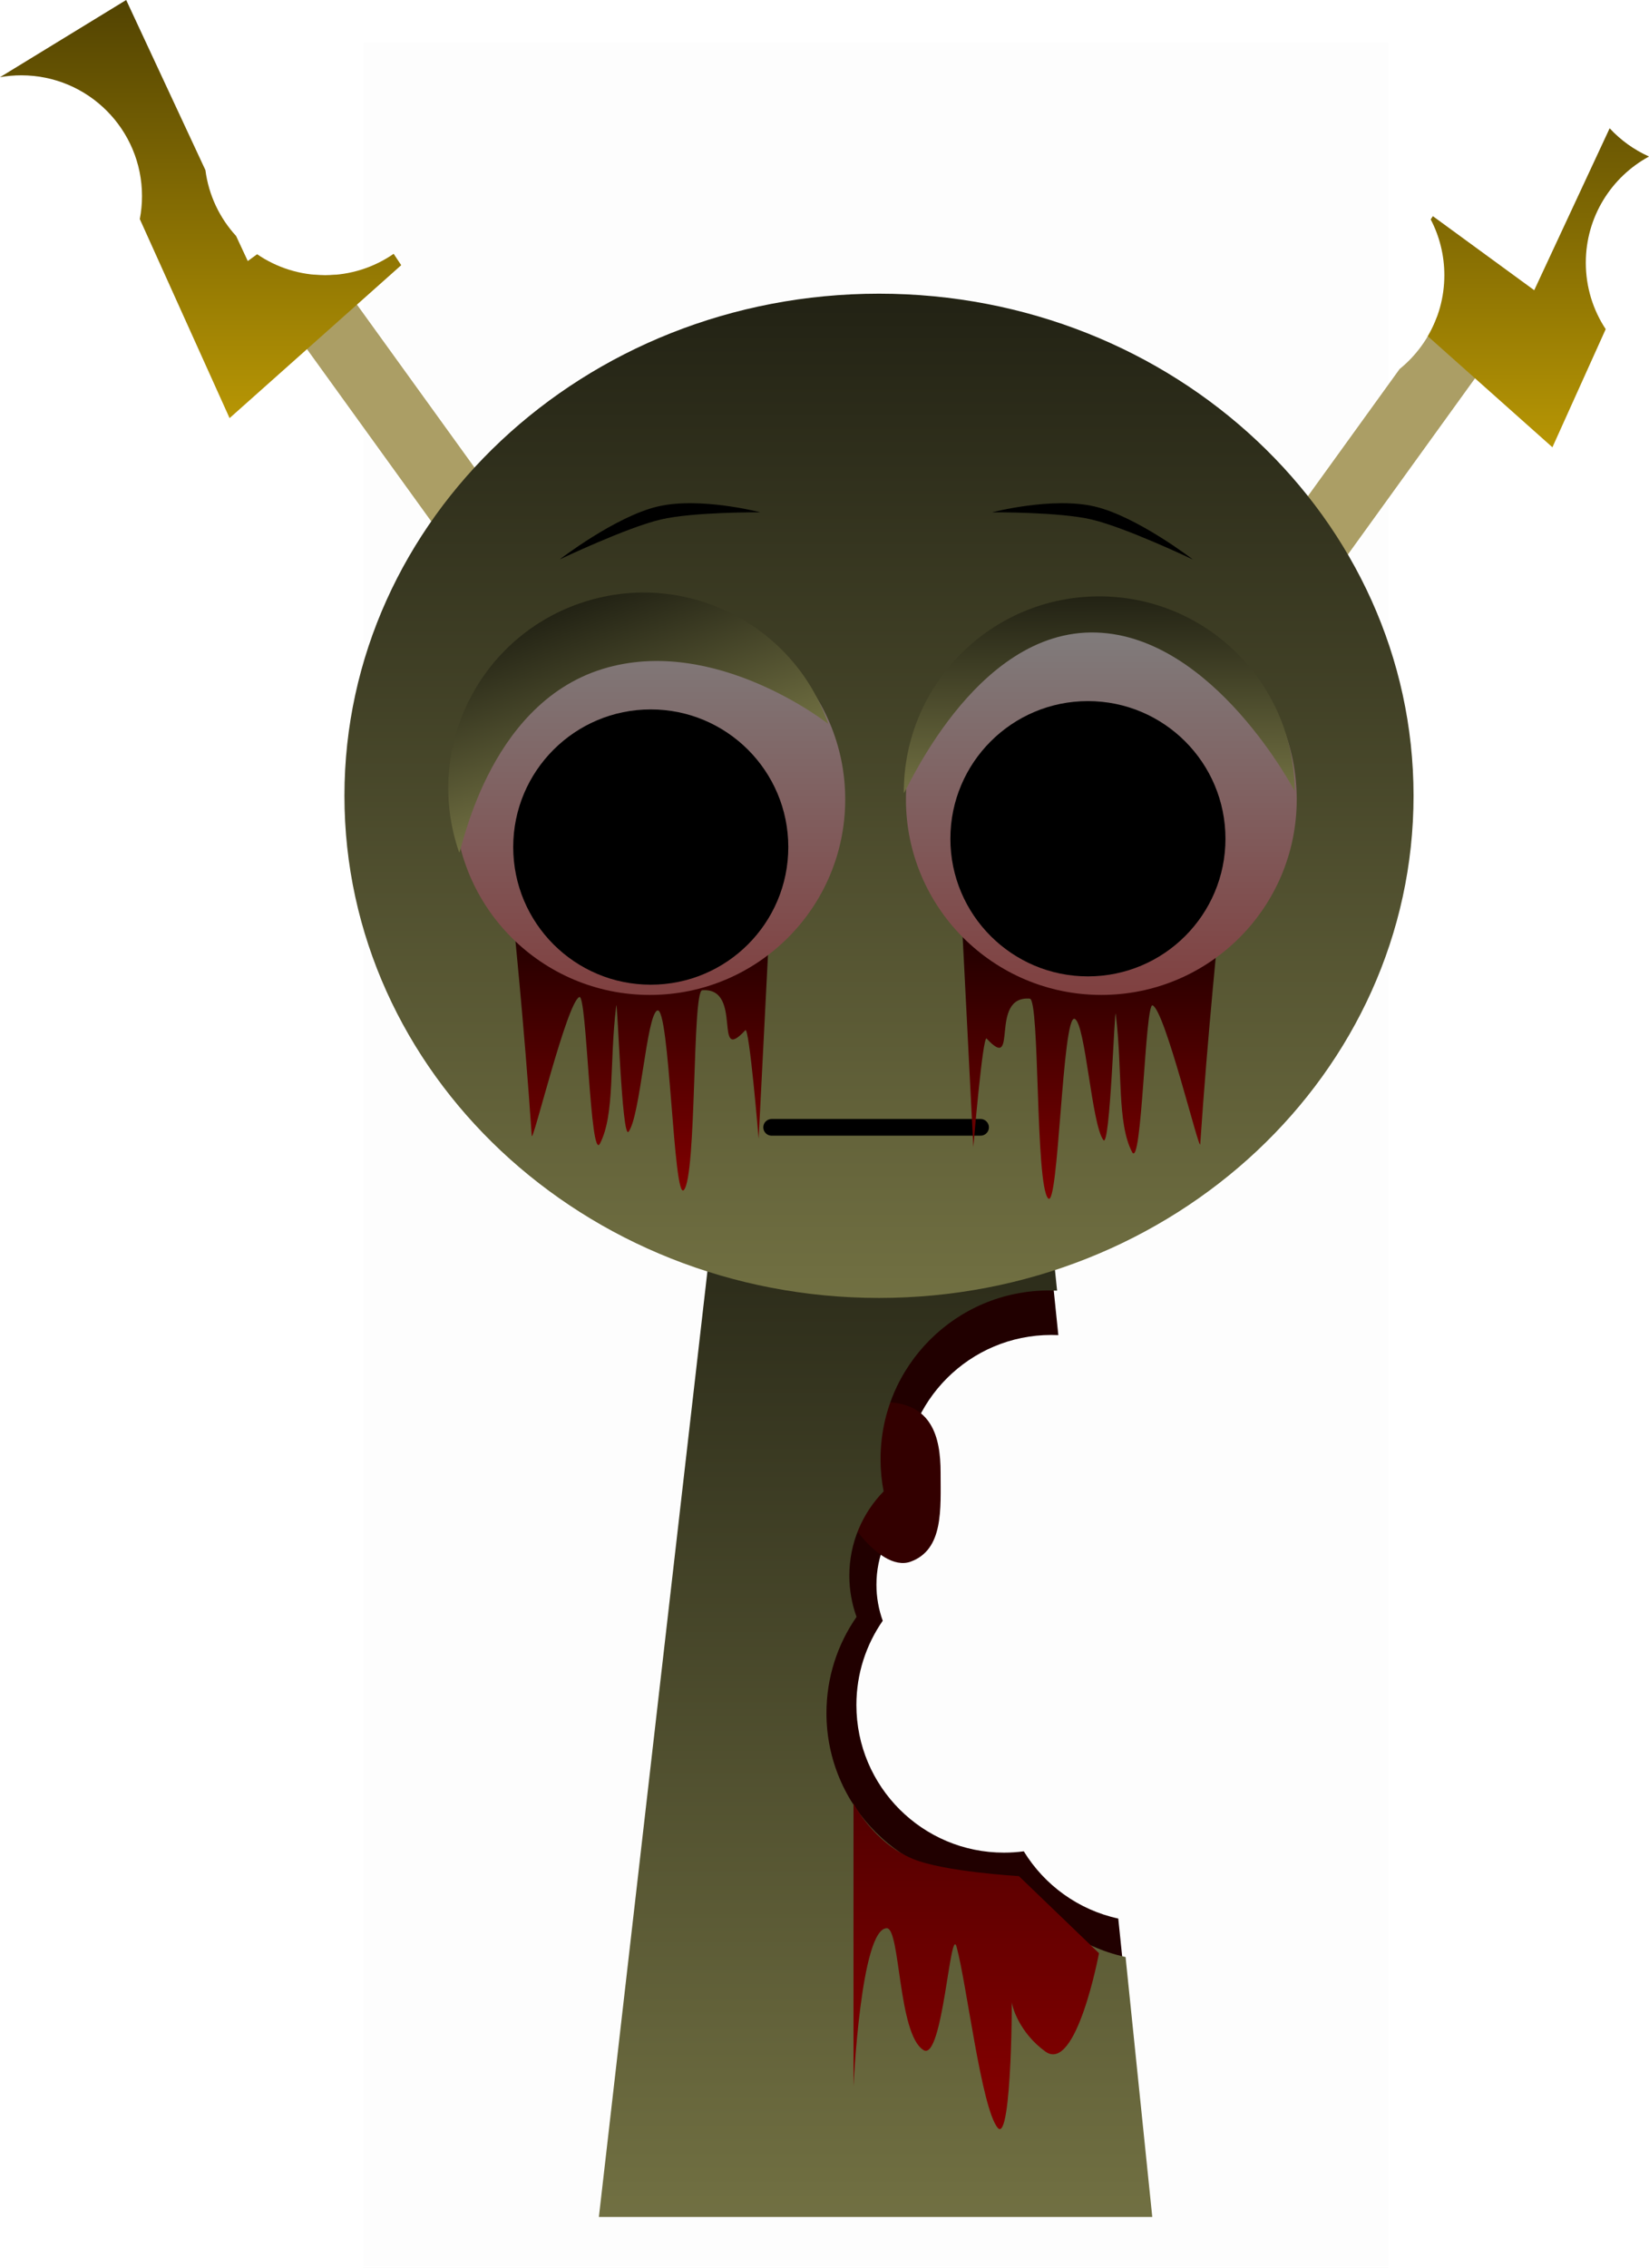 <svg version="1.1" xmlns="http://www.w3.org/2000/svg" xmlns:xlink="http://www.w3.org/1999/xlink" width="198.158" height="272.33" viewBox="0,0,198.158,272.33"><defs><linearGradient x1="327.651" y1="44.782" x2="327.651" y2="94.993" gradientUnits="userSpaceOnUse" id="color-1"><stop offset="0" stop-color="#524302"/><stop offset="1" stop-color="#b79604"/></linearGradient><linearGradient x1="327.651" y1="44.782" x2="327.651" y2="94.993" gradientUnits="userSpaceOnUse" id="color-2"><stop offset="0" stop-color="#524302"/><stop offset="1" stop-color="#b79604"/></linearGradient><linearGradient x1="156.056" y1="41.282" x2="156.056" y2="91.493" gradientUnits="userSpaceOnUse" id="color-3"><stop offset="0" stop-color="#524302"/><stop offset="1" stop-color="#b79604"/></linearGradient><linearGradient x1="240" y1="175.5" x2="240" y2="307.5" gradientUnits="userSpaceOnUse" id="color-4"><stop offset="0" stop-color="#222214"/><stop offset="1" stop-color="#717042"/></linearGradient><linearGradient x1="240.41" y1="76.548" x2="240.41" y2="197.144" gradientUnits="userSpaceOnUse" id="color-5"><stop offset="0" stop-color="#222214"/><stop offset="1" stop-color="#717042"/></linearGradient><linearGradient x1="211.847" y1="150.495" x2="211.847" y2="183.995" gradientUnits="userSpaceOnUse" id="color-6"><stop offset="0" stop-color="#1a0000"/><stop offset="1" stop-color="#800000"/></linearGradient><linearGradient x1="212.871" y1="113.795" x2="212.871" y2="160.756" gradientUnits="userSpaceOnUse" id="color-7"><stop offset="0" stop-color="#808080"/><stop offset="1" stop-color="#804040"/></linearGradient><linearGradient x1="265.847" y1="151.495" x2="265.847" y2="184.995" gradientUnits="userSpaceOnUse" id="color-8"><stop offset="0" stop-color="#1a0000"/><stop offset="1" stop-color="#800000"/></linearGradient><linearGradient x1="267.129" y1="113.795" x2="267.129" y2="160.756" gradientUnits="userSpaceOnUse" id="color-9"><stop offset="0" stop-color="#808080"/><stop offset="1" stop-color="#804040"/></linearGradient><linearGradient x1="251.847" y1="214.328" x2="251.847" y2="291.828" gradientUnits="userSpaceOnUse" id="color-10"><stop offset="0" stop-color="#1a0000"/><stop offset="1" stop-color="#800000"/></linearGradient><linearGradient x1="204.425" y1="113.746" x2="212.141" y2="135.941" gradientUnits="userSpaceOnUse" id="color-11"><stop offset="0" stop-color="#222214"/><stop offset="1" stop-color="#717042"/></linearGradient><linearGradient x1="266.776" y1="112.897" x2="266.877" y2="136.395" gradientUnits="userSpaceOnUse" id="color-12"><stop offset="0" stop-color="#222214"/><stop offset="1" stop-color="#717042"/></linearGradient></defs><g transform="translate(-134.783,-41.282)"><g data-paper-data="{&quot;isPaintingLayer&quot;:true}" fill-rule="nonzero" stroke-linejoin="miter" stroke-miterlimit="10" stroke-dasharray="" stroke-dashoffset="0" style="mix-blend-mode: normal"><path d="M178.409,313.613v-267.225h123.182v267.225z" fill-opacity="0.01" fill="#000000" stroke="none" stroke-width="0" stroke-linecap="butt"/><path d="M213.75,299l13.259,-115.437l33.082,-0.138l1.87,18.183c-0.28,-0.013 -0.561,-0.02 -0.844,-0.02c-9.792,0 -17.73,7.938 -17.73,17.73c0,1.16 0.111,2.295 0.324,3.393c-2.232,2.288 -3.608,5.416 -3.608,8.865c0,1.521 0.268,2.98 0.758,4.332c-1.996,2.869 -3.166,6.355 -3.166,10.115c0,9.792 7.938,17.73 17.73,17.73c0.809,0 1.605,-0.054 2.384,-0.159c2.487,4.057 6.56,7.036 11.356,8.075l2.81,27.33z" fill="#210000" stroke="#000000" stroke-width="0" stroke-linecap="butt"/><g data-paper-data="{&quot;index&quot;:null}" stroke="#000000" stroke-width="0" stroke-linecap="butt"><path d="M256.614,149.8l46.353,-64.199c1.988,-1.61 3.542,-3.736 4.458,-6.174l2.166,-3l6.486,4.683l-52.978,73.373z" fill="#ab9e65"/><path d="M321.335,94.993l-14.975,-13.334c1.263,-2.151 1.987,-4.656 1.987,-7.33c0,-2.417 -0.591,-4.696 -1.638,-6.7l0.26,-0.39l12.179,8.893l9.064,-19.445c1.323,1.426 2.929,2.586 4.729,3.39c-4.523,2.454 -7.594,7.245 -7.594,12.753c0,2.948 0.88,5.69 2.391,7.979z" fill="url(#color-1)"/><path d="" fill="url(#color-2)"/></g><g stroke="#000000" stroke-width="0" stroke-linecap="butt"><path d="M220.607,150.983l-52.978,-73.373l4.66,-3.365c0.512,0.055 1.032,0.083 1.558,0.083c0.418,0 0.832,-0.018 1.242,-0.052l52.004,72.024z" fill="#ab9e65"/><path d="M149.946,41.282l9.522,20.429c0.393,3.031 1.722,5.769 3.689,7.913l1.401,3.006l1.122,-0.819c2.326,1.588 5.138,2.517 8.167,2.517c3.061,0 5.9,-0.948 8.24,-2.567l0.91,1.365l-20.626,18.366l-10.787,-23.9c0.173,-0.895 0.263,-1.819 0.263,-2.765c0,-8.008 -6.492,-14.5 -14.5,-14.5c-0.875,0 -1.732,0.077 -2.564,0.226z" fill="url(#color-3)"/></g><path d="M234.634,217.579c0,-4.38 1.469,-8.007 6.465,-7.931c5.607,0.086 6.714,4.079 6.714,8.459c0,4.38 0.39,9.252 -3.606,10.706c-3.898,1.418 -9.573,-6.855 -9.573,-11.235z" fill="#330000" stroke="none" stroke-width="0" stroke-linecap="butt"/><path d="M206.75,307.5l15.143,-131.842l37.783,-0.158l2.136,20.767c-0.32,-0.015 -0.641,-0.023 -0.965,-0.023c-11.184,0 -20.25,9.066 -20.25,20.25c0,1.325 0.127,2.621 0.37,3.875c-2.55,2.613 -4.12,6.186 -4.12,10.125c0,1.738 0.306,3.404 0.866,4.948c-2.28,3.276 -3.616,7.258 -3.616,11.552c0,11.184 9.066,20.25 20.25,20.25c0.923,0 1.833,-0.062 2.723,-0.182c2.84,4.633 7.492,8.036 12.97,9.223l3.21,31.214z" fill="url(#color-4)" stroke="#000000" stroke-width="0" stroke-linecap="butt"/><path d="M176.173,136.846c0,-33.302 28.76,-60.298 64.237,-60.298c35.477,0 64.237,26.996 64.237,60.298c0,33.302 -28.76,60.298 -64.237,60.298c-35.477,0 -64.237,-26.996 -64.237,-60.298z" fill="url(#color-5)" stroke="#000000" stroke-width="0" stroke-linecap="butt"/><path d="M198.681,177.661c-0.884,-13.213 -2.333,-27.167 -2.333,-27.167h31l-1.401,27.528c0,0 -1.128,-13.536 -1.599,-13.028c-3.94,4.257 -0.201,-5.182 -5.183,-4.797c-1.215,0.094 -0.647,22.238 -2.2,23.984c-1.27,1.428 -1.699,-22.226 -3.203,-21.553c-1.294,0.58 -2.021,12.681 -3.443,14.553c-0.81,1.066 -1.341,-16.312 -1.486,-15.126c-0.845,6.924 -0.133,12.996 -1.948,16.544c-1.196,2.336 -1.573,-17.935 -2.477,-17.592c-1.497,0.568 -5.65,17.803 -5.727,16.653z" fill="url(#color-6)" stroke="#ffffff" stroke-width="0" stroke-linecap="butt"/><path d="M189.39,137.276c0,-12.968 10.513,-23.481 23.481,-23.481c12.968,0 23.481,10.513 23.481,23.481c0,12.968 -10.513,23.481 -23.481,23.481c-12.968,0 -23.481,-10.513 -23.481,-23.481z" fill="url(#color-7)" stroke="#000000" stroke-width="0" stroke-linecap="butt"/><path d="M252.617,176.656h-25.11" fill="none" stroke="#000000" stroke-width="2" stroke-linecap="round"/><path d="M273.287,162.009c-0.904,-0.343 -1.281,19.929 -2.477,17.592c-1.816,-3.548 -1.103,-9.62 -1.948,-16.544c-0.145,-1.187 -0.676,16.192 -1.486,15.126c-1.422,-1.872 -2.149,-13.973 -3.443,-14.553c-1.504,-0.674 -1.933,22.981 -3.203,21.553c-1.553,-1.746 -0.985,-23.89 -2.2,-23.984c-4.982,-0.385 -1.244,9.054 -5.183,4.797c-0.47,-0.508 -1.599,13.028 -1.599,13.028l-1.401,-27.528h31c0,0 -1.45,13.954 -2.333,27.167c-0.077,1.15 -4.229,-16.084 -5.727,-16.653z" data-paper-data="{&quot;index&quot;:null}" fill="url(#color-8)" stroke="#ffffff" stroke-width="0" stroke-linecap="butt"/><path d="M267.129,160.756c-12.968,0 -23.481,-10.513 -23.481,-23.481c0,-12.968 10.513,-23.481 23.481,-23.481c12.968,0 23.481,10.513 23.481,23.481c0,12.968 -10.513,23.481 -23.481,23.481z" data-paper-data="{&quot;index&quot;:null}" fill="url(#color-9)" stroke="#000000" stroke-width="0" stroke-linecap="butt"/><path d="M202.028,108.467c0,0 6.709,-5.169 11.797,-6.364c5.088,-1.194 12.334,0.699 12.334,0.699c0,0 -8.038,-0.06 -11.968,0.862c-4.106,0.964 -12.164,4.802 -12.164,4.802z" fill="#000000" stroke="none" stroke-width="0" stroke-linecap="butt"/><path d="M265.962,103.665c-3.929,-0.922 -11.968,-0.862 -11.968,-0.862c0,0 7.246,-1.894 12.334,-0.699c5.088,1.194 11.797,6.364 11.797,6.364c0,0 -8.057,-3.838 -12.164,-4.802z" data-paper-data="{&quot;index&quot;:null}" fill="#000000" stroke="none" stroke-width="0" stroke-linecap="butt"/><path d="M196.456,143c0,-9.128 7.4,-16.528 16.528,-16.528c9.128,0 16.528,7.4 16.528,16.528c0,9.128 -7.4,16.528 -16.528,16.528c-9.128,0 -16.528,-7.4 -16.528,-16.528z" fill="#000000" stroke="none" stroke-width="0" stroke-linecap="butt"/><path d="M265.517,158.528c-9.128,0 -16.528,-7.4 -16.528,-16.528c0,-9.128 7.4,-16.528 16.528,-16.528c9.128,0 16.528,7.4 16.528,16.528c0,9.128 -7.4,16.528 -16.528,16.528z" data-paper-data="{&quot;index&quot;:null}" fill="#000000" stroke="none" stroke-width="0" stroke-linecap="butt"/><path d="M237.347,291.828v-34c0,0 2.338,4.685 7.135,6.675c3.751,1.556 12.74,2.067 12.74,2.067l9.625,9.258c0,0 -2.715,14.482 -6.44,11.812c-2.986,-2.141 -4.157,-5.379 -4.091,-6.499c0.133,-2.244 0.114,17.835 -1.654,15.644c-1.959,-2.428 -3.704,-17.229 -4.923,-21.707c-0.763,-2.804 -1.67,13.785 -3.974,12.387c-3.087,-1.874 -2.776,-14.636 -4.417,-14.636c-3.129,0 -4,19 -4,19z" fill="url(#color-10)" stroke="#ffffff" stroke-width="0" stroke-linecap="butt"/><path d="M189.956,143.635c-4.258,-12.249 2.22,-25.631 14.468,-29.889c12.249,-4.258 25.631,2.22 29.889,14.468c0,0 -13.604,-10.754 -27.105,-6.605c-14.088,4.33 -17.05,22.608 -17.253,22.025z" fill="url(#color-11)" stroke="#000000" stroke-width="0" stroke-linecap="butt"/><path d="M243.397,136.479c-0.056,-12.968 10.411,-23.526 23.379,-23.582c12.968,-0.056 23.526,10.411 23.582,23.379c0,0 -9.715,-18.585 -23.831,-19.038c-14.731,-0.473 -23.127,19.857 -23.129,19.24z" fill="url(#color-12)" stroke="#000000" stroke-width="0" stroke-linecap="butt"/></g></g></svg>
